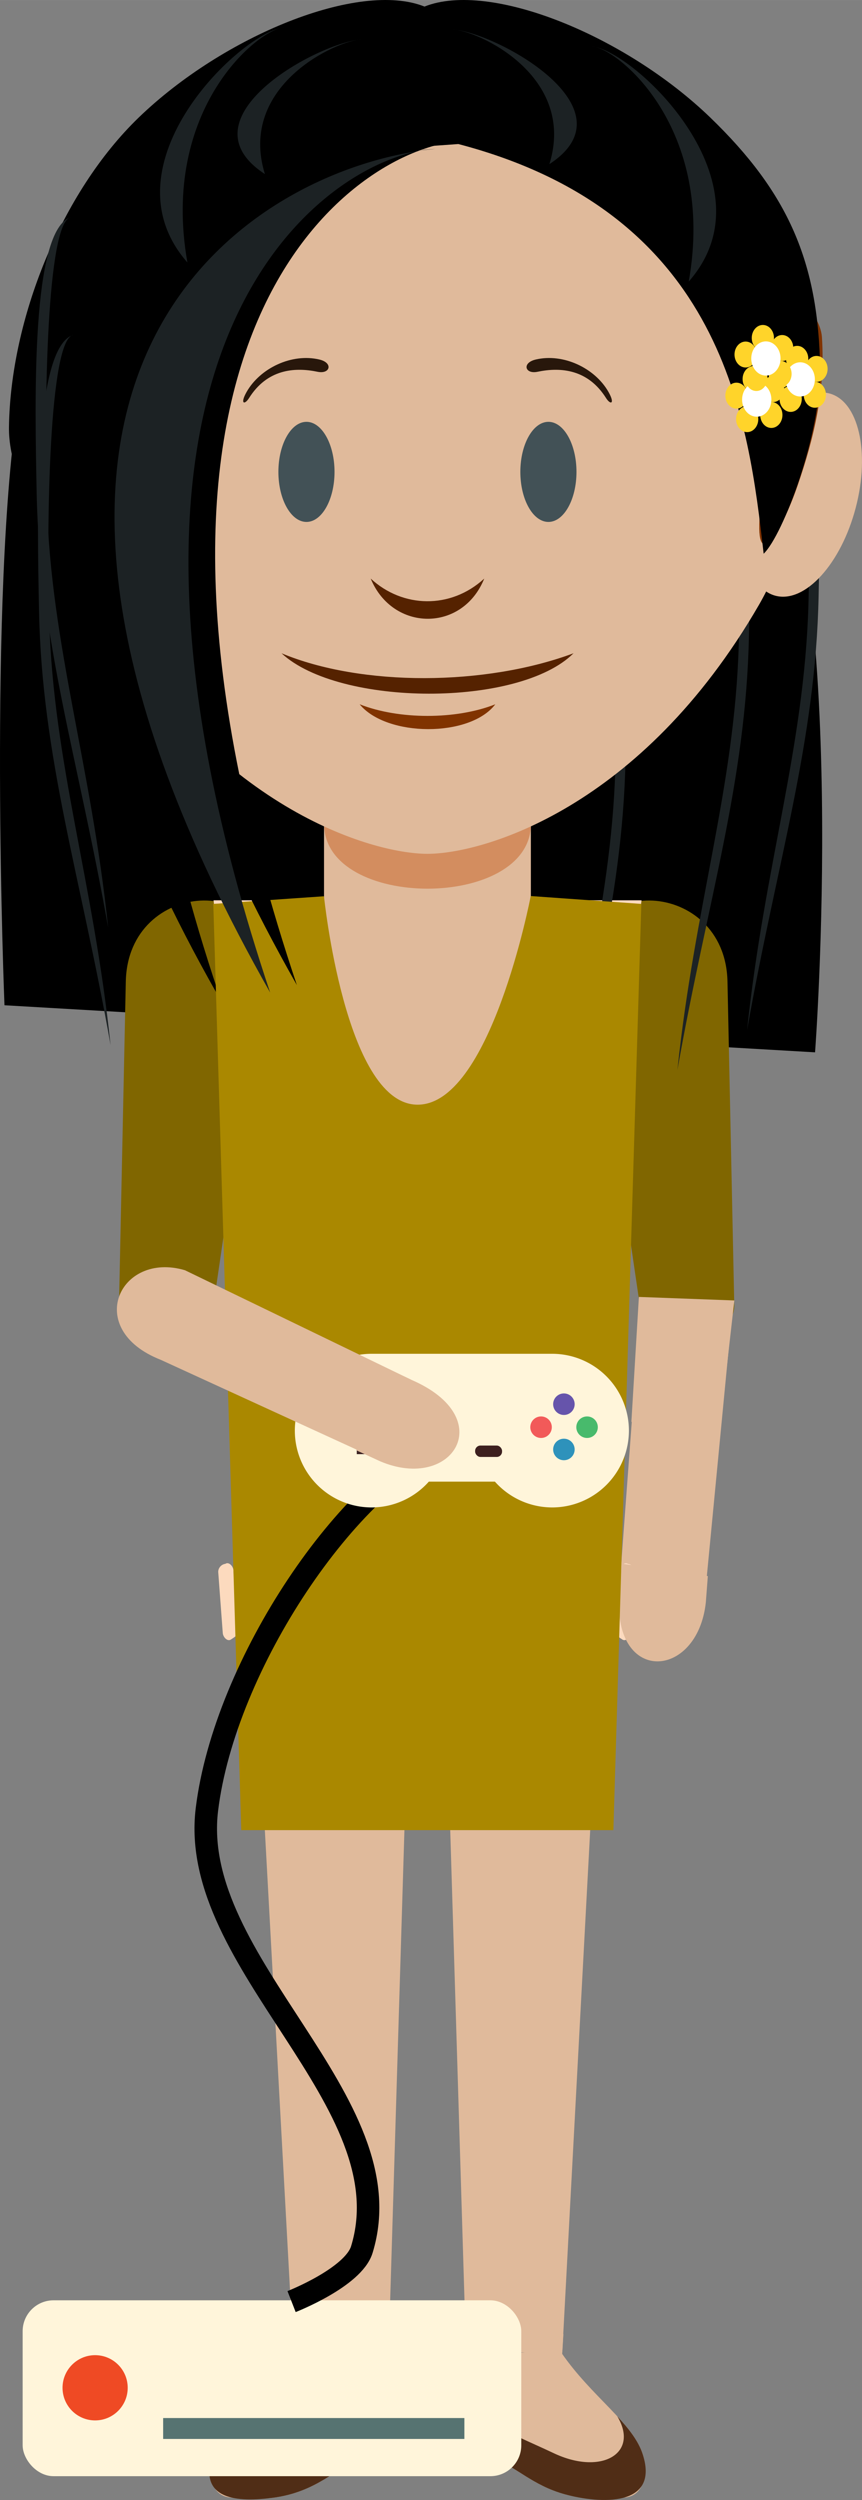 <?xml version="1.0" encoding="UTF-8" standalone="no"?>
<!-- Created with Inkscape (http://www.inkscape.org/) -->

<svg
   xmlns:dc="http://purl.org/dc/elements/1.1/"
   xmlns:cc="http://creativecommons.org/ns#"
   xmlns:rdf="http://www.w3.org/1999/02/22-rdf-syntax-ns#"
   xmlns:svg="http://www.w3.org/2000/svg"
   xmlns="http://www.w3.org/2000/svg"
   xmlns:sodipodi="http://sodipodi.sourceforge.net/DTD/sodipodi-0.dtd"
   xmlns:inkscape="http://www.inkscape.org/namespaces/inkscape"
   width="22.648mm"
   height="65.617mm"
   viewBox="0 0 80.25 232.5"
   id="svg12295"
   version="1.1"
   inkscape:version="0.92.1 r"
   sodipodi:docname="paula.svg"
   inkscape:export-filename="/home/fundacion/Documentos/Megamente/img/quien-soy/ejercicio33/paula.png"
   inkscape:export-xdpi="95.999992"
   inkscape:export-ydpi="95.999992">
  <rect x="0" y="0" width="80.25" height="232.5" fill="#808080" stroke="none"/>
  <defs
     id="defs12297" />
  <sodipodi:namedview
     id="base"
     pagecolor="#ffffff"
     bordercolor="#666666"
     borderopacity="1.0"
     inkscape:pageopacity="0.0"
     inkscape:pageshadow="2"
     inkscape:zoom="1.979899"
     inkscape:cx="-228.01957"
     inkscape:cy="133.66519"
     inkscape:document-units="px"
     inkscape:current-layer="layer1"
     showgrid="false"
     fit-margin-top="0"
     fit-margin-left="0"
     fit-margin-right="0"
     fit-margin-bottom="0"
     inkscape:window-width="1366"
     inkscape:window-height="699"
     inkscape:window-x="0"
     inkscape:window-y="32"
     inkscape:window-maximized="1" />
  <g
     inkscape:label="Capa 1"
     inkscape:groupmode="layer"
     id="layer1"
     transform="translate(-345.763,-301.463)">
    <g
       id="g240"
       transform="matrix(1.25,0,0,-1.25,376.372,394.785)"
       style="fill:#e3687f;fill-opacity:1" />
    <g
       id="g1112"
       transform="matrix(1.6,0,0,1.6,-207.458,-320.378)"
       style="stroke-width:0.625">
      <path
         sodipodi:nodetypes="zsccaz"
         inkscape:connector-curvature="0"
         id="path6422"
         d="m 368.941,395.088 c -10.263,1.298 -20.479,6.81 -22.08,16.743 -1.809,11.223 -0.837,35.249 -0.837,35.249 l 47.164,2.736 c 0,0 2.055,-27.219 -2.989,-37.854 -4.467,-9.417 -10.994,-18.173 -21.257,-16.875 z"
         style="fill:#000000;fill-opacity:1;fill-rule:evenodd;stroke:none;stroke-width:0.625px;stroke-linecap:butt;stroke-linejoin:miter;stroke-opacity:1" />
      <g
         style="fill:#e0ba9b;fill-opacity:1;stroke-width:1.363"
         transform="matrix(0.573,0,0,-0.573,381.878,479.985)"
         id="g180">
        <path
           inkscape:connector-curvature="0"
           id="path182"
           style="fill:#e0ba9b;fill-opacity:1;fill-rule:evenodd;stroke:none;stroke-width:1.363"
           d="m 0,0 1.891,25.454 c 1.636,6.744 10.463,6.593 9.185,-1.768 L 8.677,-1.223 Z" />
      </g>
      <g
         style="fill:#806600;fill-opacity:1;stroke-width:1.363"
         transform="matrix(0.573,0,0,-0.573,361.039,445.084)"
         id="g188">
        <path
           inkscape:connector-curvature="0"
           id="path190"
           style="fill:#806600;fill-opacity:1;fill-rule:evenodd;stroke:none;stroke-width:1.363"
           d="m 0,0 -5.284,-35.936 c -0.644,-4.383 -9.376,-1.982 -9.292,2.069 l 0.691,32.788 C -13.664,9.472 1.457,9.906 0,0" />
      </g>
      <g
         style="fill:#806600;fill-opacity:1;stroke-width:1.363"
         transform="matrix(0.573,0,0,-0.573,380.135,445.084)"
         id="g192">
        <path
           inkscape:connector-curvature="0"
           id="path194"
           style="fill:#806600;fill-opacity:1;fill-rule:evenodd;stroke:none;stroke-width:1.363"
           d="m 0,0 5.284,-35.936 c 0.644,-4.383 9.376,-1.982 9.292,2.07 L 13.887,-1.079 C 13.665,9.471 -1.457,9.906 0,0" />
      </g>
      <g
         transform="matrix(0.573,0,0,-0.573,383.094,440.979)"
         id="g196"
         style="stroke-width:1.363">
        <path
           inkscape:connector-curvature="0"
           id="path198"
           style="fill:#fcdabe;fill-opacity:1;fill-rule:evenodd;stroke:none;stroke-width:1.363"
           d="m 0,0 -8.326,-62.257 h -13.705 -14.2 L -43.465,0 Z" />
      </g>
      <g
         style="fill:#e0ba9b;fill-opacity:1;stroke-width:1.363"
         transform="matrix(0.573,0,0,-0.573,362.839,525.423)"
         id="g200">
        <path
           inkscape:connector-curvature="0"
           id="path202"
           style="fill:#e0ba9b;fill-opacity:1;fill-rule:evenodd;stroke:none;stroke-width:1.363"
           d="m 0,0 c -3.09,-4.474 -7.206,-7.048 -8.235,-10.275 -0.581,-1.826 -0.148,-4.133 1.706,-4.363 7.978,-0.987 10.297,2.933 13.139,3.729 C 11.522,-9.531 11.647,-6.706 9.661,0 7.673,6.706 2.487,4.185 0,0" />
      </g>
      <g
         style="fill:#e0ba9b;fill-opacity:1;stroke-width:1.363"
         transform="matrix(0.573,0,0,-0.573,360.168,476.674)"
         id="g204">
        <path
           sodipodi:nodetypes="ccccccccc"
           inkscape:connector-curvature="0"
           id="path206"
           style="fill:#e0ba9b;fill-opacity:1;fill-rule:evenodd;stroke:none;stroke-width:1.363"
           d="M 0,0 H 36.508 L 31.958,-84.992 22.19,-85.028 l -1.965,64.67 c -0.155,5.128 -3.786,5.158 -3.942,0 l -1.964,-64.67 H 4.658 Z" />
      </g>
      <g
         transform="matrix(0.573,0,0,-0.573,382.299,479.547)"
         id="g208"
         style="stroke-width:1.363">
        <path
           inkscape:connector-curvature="0"
           id="path210"
           style="fill:#fcdabe;fill-opacity:1;fill-rule:evenodd;stroke:none;stroke-width:1.363"
           d="m 0,0 v 0 c -0.352,0.237 -0.793,-0.239 -0.825,-0.656 l -0.46,-6.162 c -0.032,-0.417 0.369,-0.624 0.721,-0.861 V -7.68 c 0.353,-0.237 0.793,0.239 0.825,0.657 l 0.46,6.161 C 0.753,-0.445 0.424,-0.056 0,0" />
      </g>
      <g
         style="fill:#e0ba9b;fill-opacity:1;stroke-width:1.363"
         transform="matrix(0.573,0,0,-0.573,381.817,481.057)"
         id="g212">
        <path
           inkscape:connector-curvature="0"
           id="path214"
           style="fill:#e0ba9b;fill-opacity:1;fill-rule:evenodd;stroke:none;stroke-width:1.363"
           d="M 0,0 0.202,2.65 8.956,1.39 8.755,-1.26 C 7.907,-9.239 -0.993,-9.688 0,0" />
      </g>
      <g
         style="fill:#e0ba9b;fill-opacity:1;stroke-width:1.363"
         transform="matrix(0.573,0,0,-0.573,370.634,421.635)"
         id="g216">
        <path
           sodipodi:nodetypes="ccsssssc"
           inkscape:connector-curvature="0"
           id="path218"
           style="fill:#e0ba9b;fill-opacity:1;fill-rule:evenodd;stroke:none;stroke-width:1.363"
           d="m 0,0 v 0 c 5.778,0 10.504,-4.726 10.504,-10.503 v -22.805 c 0,-5.777 -4.44,-20.503 -13.647,-18.217 C -8.749,-50.134 -10.502,-39.085 -10.502,-33.308 v 22.805 C -10.502,-4.726 -5.776,0 0,0" />
      </g>
      <g
         style="fill:#d38d5f;stroke-width:1.363"
         transform="matrix(0.573,0,0,-0.573,376.656,436.535)"
         id="g220">
        <path
           inkscape:connector-curvature="0"
           id="path222"
           style="fill:#d38d5f;fill-opacity:1;fill-rule:evenodd;stroke:none;stroke-width:1.363"
           d="M 0,0 V 0 C 0,-8.77 -21.005,-8.77 -21.005,0 -21.005,8.769 0,8.769 0,0" />
      </g>
      <path
         sodipodi:nodetypes="cacac"
         inkscape:connector-curvature="0"
         id="path322-5-3-5"
         style="fill:#1c2224;fill-opacity:1;fill-rule:evenodd;stroke:none;stroke-width:0.625"
         d="m 387.336,409.522 c 2.344,0.721 2.111,10.671 2.005,16.067 -0.167,8.527 -2.423,15.436 -4.161,25.247 1,-9.541 3.323,-16.374 3.567,-24.684 0.164,-5.561 0.025,-16.404 -1.412,-16.629 z" />
      <path
         sodipodi:nodetypes="cacac"
         inkscape:connector-curvature="0"
         id="path322-5-3-6"
         style="fill:#1c2224;fill-opacity:1;fill-rule:evenodd;stroke:none;stroke-width:0.625"
         d="m 380.155,416.703 c 2.344,0.721 2.111,10.671 2.005,16.067 -0.167,8.527 -2.423,15.436 -4.161,25.247 1,-9.541 3.323,-16.374 3.567,-24.684 0.164,-5.561 0.025,-16.404 -1.412,-16.629 z" />
      <g
         style="fill:#e0ba9b;fill-opacity:1;stroke-width:1.363"
         transform="matrix(0.573,0,0,-0.573,370.634,390.433)"
         id="g224">
        <path
           inkscape:connector-curvature="0"
           id="path226"
           style="fill:#e0ba9b;fill-opacity:1;fill-rule:evenodd;stroke:none;stroke-width:1.363"
           d="M 0,0 C -45.955,0 -42.435,-43.08 -33.667,-58.237 -21.701,-78.922 -5.608,-83.499 0,-83.499 c 5.61,0 21.703,4.577 33.669,25.262 C 42.437,-43.08 45.956,0 0,0" />
      </g>
      <g
         transform="matrix(0.573,0,0,-0.573,358.875,479.547)"
         id="g228"
         style="stroke-width:1.363">
        <path
           inkscape:connector-curvature="0"
           id="path230"
           style="fill:#fcdabe;fill-opacity:1;fill-rule:evenodd;stroke:none;stroke-width:1.363"
           d="m 0,0 0.002,0.001 c 0.351,0.238 0.791,-0.239 0.823,-0.656 l 0.46,-6.162 C 1.317,-7.234 0.916,-7.441 0.564,-7.678 v -0.001 c -0.353,-0.237 -0.793,0.239 -0.825,0.657 l -0.46,6.161 C -0.752,-0.444 -0.424,-0.056 0,0" />
      </g>
      <g
         style="fill:#e0ba9b;fill-opacity:1;stroke-width:1.363"
         transform="matrix(0.573,0,0,-0.573,388.027,444.909)"
         id="g236">
        <path
           sodipodi:nodetypes="ccccccccc"
           inkscape:connector-curvature="0"
           id="path238"
           style="fill:#e0ba9b;fill-opacity:1;fill-rule:evenodd;stroke:none;stroke-width:1.363"
           d="M -11.112,-5.051 -15.704,-15.296 -16.077,-12.022 -12.082,-55.404 H -48.59 l 0.396,41.111 0.022,3.607 -0.34,12.285 c 17.853,-5.433 15.206,-7.278 39.482,3.726" />
      </g>
      <g
         style="fill:#e0ba9b;fill-opacity:1;stroke-width:1.363"
         transform="matrix(0.573,0,0,-0.573,378.441,525.423)"
         id="g244">
        <path
           sodipodi:nodetypes="cccccc"
           inkscape:connector-curvature="0"
           id="path246"
           style="fill:#e0ba9b;fill-opacity:1;fill-rule:evenodd;stroke:none;stroke-width:1.363"
           d="m 0,0 c 3.092,-4.474 7.208,-7.048 8.237,-10.275 0.581,-1.826 0.148,-4.133 -1.706,-4.363 -7.979,-0.987 -10.298,2.933 -13.139,3.729 -4.912,1.378 -4.894,4.882 -2.908,11.588 C -2.278,-0.83 -3.664,-0.458 0,0" />
      </g>
      <path
         sodipodi:nodetypes="cacac"
         inkscape:connector-curvature="0"
         id="path322-5-3"
         style="fill:#1c2224;fill-opacity:1;fill-rule:evenodd;stroke:none;stroke-width:0.625"
         d="m 391.39,407.205 c 2.344,0.721 2.111,10.671 2.005,16.067 -0.167,8.527 -2.423,15.436 -4.161,25.247 1,-9.541 3.323,-16.374 3.567,-24.684 0.164,-5.561 0.025,-16.404 -1.412,-16.629 z" />
      <g
         style="fill:#e0ba9b;fill-opacity:1;stroke-width:1.363"
         transform="matrix(0.573,0,0,-0.573,393.998,411.512)"
         id="g252">
        <path
           inkscape:connector-curvature="0"
           id="path254"
           style="fill:#e0ba9b;fill-opacity:1;fill-rule:evenodd;stroke:none;stroke-width:1.363"
           d="M 0,0 C -2.988,0.742 -6.619,-3.255 -8.109,-8.928 -9.6,-14.6 -8.385,-19.8 -5.395,-20.542 c 2.988,-0.743 6.619,3.255 8.109,8.928 C 4.205,-5.942 2.99,-0.742 0,0" />
      </g>
      <g
         transform="matrix(0.573,0,0,-0.573,377.673,418.987)"
         id="g256"
         style="stroke-width:1.363">
        <path
           inkscape:connector-curvature="0"
           id="path258"
           style="fill:#425156;fill-opacity:1;fill-rule:evenodd;stroke:none;stroke-width:1.363"
           d="m 0,0 c 1.569,0 2.85,2.28 2.85,5.077 0,2.797 -1.281,5.078 -2.85,5.078 -1.569,0 -2.85,-2.281 -2.85,-5.078 C -2.85,2.28 -1.569,0 0,0" />
      </g>
      <g
         transform="matrix(0.573,0,0,-0.573,363.595,418.987)"
         id="g260"
         style="stroke-width:1.363">
        <path
           inkscape:connector-curvature="0"
           id="path262"
           style="fill:#425156;fill-opacity:1;fill-rule:evenodd;stroke:none;stroke-width:1.363"
           d="m 0,0 c 1.569,0 2.85,2.28 2.85,5.077 0,2.797 -1.281,5.078 -2.85,5.078 -1.569,0 -2.851,-2.281 -2.851,-5.078 C -2.851,2.28 -1.569,0 0,0" />
      </g>
      <g
         style="fill:#552200;stroke-width:1.363"
         transform="matrix(0.573,0,0,-0.573,379.135,426.62)"
         id="g264">
        <path
           inkscape:connector-curvature="0"
           id="path266"
           style="fill:#552200;fill-opacity:1;fill-rule:evenodd;stroke:none;stroke-width:1.363"
           d="M 0,0 C -5.526,-5.502 -23.795,-5.431 -29.655,0 -21.523,-3.389 -8.977,-3.339 0,0" />
      </g>
      <g
         style="fill:#552200;stroke-width:1.363"
         transform="matrix(0.573,0,0,-0.573,373.939,422.279)"
         id="g268">
        <path
           inkscape:connector-curvature="0"
           id="path270"
           style="fill:#552200;fill-opacity:1;fill-rule:evenodd;stroke:none;stroke-width:1.363"
           d="M 0,0 C -2.212,-5.484 -9.317,-5.388 -11.529,0 -8.29,-2.995 -3.414,-3.135 0,0" />
      </g>
      <g
         style="fill:#803300;fill-opacity:1;stroke-width:1.363"
         transform="matrix(0.573,0,0,-0.573,354.788,406.514)"
         id="g272">
        <path
           inkscape:connector-curvature="0"
           id="path274"
           style="fill:#803300;fill-opacity:1;fill-rule:evenodd;stroke:none;stroke-width:1.363"
           d="m 0,0 c -6.959,-6.098 -6.52,-14.909 -6.048,-21.018 0.474,-6.109 -2.215,-1.798 -3.861,2.992 -1.645,4.79 -2.819,9.617 -2.448,15.023 C -11.989,2.403 3.319,11.057 0,0" />
      </g>
      <g
         style="fill:#803300;fill-opacity:1;stroke-width:1.363"
         transform="matrix(0.573,0,0,-0.573,386.505,406.514)"
         id="g276">
        <path
           inkscape:connector-curvature="0"
           id="path278"
           style="fill:#803300;fill-opacity:1;fill-rule:evenodd;stroke:none;stroke-width:1.363"
           d="m 0,0 c 6.959,-6.098 6.522,-14.909 6.048,-21.018 -0.472,-6.109 2.217,-1.798 3.861,2.992 1.647,4.79 2.819,9.617 2.45,15.023 C 11.991,2.403 -3.318,11.057 0,0" />
      </g>
      <g
         style="fill:#502d16;stroke-width:1.363"
         transform="matrix(0.573,0,0,-0.573,359.603,529.095)"
         id="g280">
        <path
           inkscape:connector-curvature="0"
           id="path282"
           style="fill:#502d16;fill-opacity:1;fill-rule:evenodd;stroke:none;stroke-width:1.363"
           d="m 0,0 c -1.201,-1.3 -2.163,-2.529 -2.591,-3.872 -1.503,-4.717 2.698,-4.841 6.13,-4.398 4.576,0.59 6.485,3.14 8.715,3.764 4.412,1.239 4.962,3.644 3.587,8.982 C 15.652,-0.181 11.296,-1.447 6.46,-3.741 1.623,-6.036 -2.276,-3.764 0,0" />
      </g>
      <g
         style="fill:#502d16;stroke-width:1.363"
         transform="matrix(0.573,0,0,-0.573,381.679,529.095)"
         id="g284">
        <path
           inkscape:connector-curvature="0"
           id="path286"
           style="fill:#502d16;fill-opacity:1;fill-rule:evenodd;stroke:none;stroke-width:1.363"
           d="m 0,0 c 1.201,-1.3 2.163,-2.529 2.591,-3.872 1.72,-5.4 -4.411,-4.992 -7.877,-4.053 -3.36,0.911 -5.044,2.881 -6.966,3.419 -4.412,1.239 -4.964,3.644 -3.589,8.982 0.189,-4.657 4.545,-5.923 9.381,-8.217 C -1.623,-6.036 2.276,-3.764 0,0" />
      </g>
      <g
         style="fill:#803300;stroke-width:1.363"
         transform="matrix(0.573,0,0,-0.573,374.583,429.585)"
         id="g288">
        <path
           inkscape:connector-curvature="0"
           id="path290"
           style="fill:#803300;fill-opacity:1;fill-rule:evenodd;stroke:none;stroke-width:1.363"
           d="M 0,0 C -2.566,-3.388 -11.055,-3.335 -13.776,0 -9.806,-1.571 -3.969,-1.577 0,0" />
      </g>
      <g
         style="fill:#28170b;fill-opacity:1;stroke-width:1.363"
         transform="matrix(0.573,0,0,-0.573,376.937,409.546)"
         id="g292">
        <path
           inkscape:connector-curvature="0"
           id="path294"
           style="fill:#28170b;fill-opacity:1;fill-rule:evenodd;stroke:none;stroke-width:1.363"
           d="m 0,0 c 2.795,0.658 6.007,-0.865 7.383,-3.288 0.691,-1.214 0.22,-1.36 -0.249,-0.617 -1.82,2.886 -4.548,3.162 -6.959,2.66 C -1.1,-1.51 -1.43,-0.336 0,0" />
      </g>
      <g
         style="fill:#28170b;fill-opacity:1;stroke-width:1.363"
         transform="matrix(0.573,0,0,-0.573,364.344,409.546)"
         id="g296">
        <path
           inkscape:connector-curvature="0"
           id="path298"
           style="fill:#28170b;fill-opacity:1;fill-rule:evenodd;stroke:none;stroke-width:1.363"
           d="m 0,0 c -2.795,0.658 -6.007,-0.865 -7.385,-3.288 -0.689,-1.214 -0.218,-1.36 0.251,-0.617 1.82,2.886 4.548,3.162 6.957,2.66 C 1.1,-1.51 1.43,-0.336 0,0" />
      </g>
      <g
         style="fill:#e0ba9b;fill-opacity:1;stroke-width:1.363"
         transform="matrix(0.573,0,0,-0.573,382.501,471.292)"
         id="g304">
        <path
           sodipodi:nodetypes="ccccc"
           inkscape:connector-curvature="0"
           id="path306"
           style="fill:#e0ba9b;fill-opacity:1;fill-rule:evenodd;stroke:none;stroke-width:1.363"
           d="M 0,0 0.762,12.668 10.455,12.31 8.976,-0.699 Z" />
      </g>
      <g
         style="fill:#000000;fill-opacity:1;stroke-width:1.363"
         transform="matrix(0.61,0,0,-0.699,370.463,398.643)"
         id="g312">
        <path
           sodipodi:nodetypes="ccccccccc"
           inkscape:connector-curvature="0"
           id="path314"
           style="fill:#000000;fill-opacity:1;fill-rule:evenodd;stroke:none;stroke-width:1.363"
           d="m 3.229,2.32 c 25.475,-5.826 27.669,-23.098 29.122,-34.068 1.879,1.579 5.474,10.002 5.386,15.346 C 37.591,-7.499 34.689,-1.73 27.259,4.524 19.164,11.34 6.252,15.928 0,13.751 -6.252,15.928 -19.164,11.34 -27.259,4.524 c -7.43,-6.254 -12.231,-16.829 -12.377,-25.732 -0.088,-5.344 5.596,-11.447 7.475,-13.026 1.453,10.97 7.258,30.562 32.731,36.388" />
      </g>
      <g
         style="fill:#000000;fill-opacity:1;stroke-width:1.363"
         transform="matrix(0.573,0,0,-0.573,358.454,446.302)"
         id="g316">
        <path
           sodipodi:nodetypes="ccc"
           inkscape:connector-curvature="0"
           id="path318"
           style="fill:#000000;fill-opacity:1;fill-rule:evenodd;stroke:none;stroke-width:1.363"
           d="m 0,0 c -22.253,66.233 10.575,84.984 21.308,85.508 -17.892,-1.717 -57.722,-21.754 -21.451,-85.651" />
      </g>
      <path
         sodipodi:nodetypes="caccacc"
         inkscape:connector-curvature="0"
         id="path13145"
         d="m 368.627,526.515 c 0,0 -2.775,0.783 -4.095,0.41 -0.694,-0.196 -1.72,-1.31 -1.72,-1.31 l -0.082,-1.31 c 0,0 1.404,0.93 2.211,1.065 1.139,0.19 3.44,-0.41 3.44,-0.41 z"
         style="fill:#e0ba9b;fill-opacity:1;fill-rule:evenodd;stroke:none;stroke-width:0.625px;stroke-linecap:butt;stroke-linejoin:miter;stroke-opacity:1" />
      <path
         sodipodi:nodetypes="caccacc"
         inkscape:connector-curvature="0"
         id="path13145-3"
         d="m 372.649,526.515 c 0,0 2.775,0.783 4.095,0.41 0.694,-0.196 1.72,-1.31 1.72,-1.31 l 0.082,-1.31 c 0,0 -1.404,0.93 -2.211,1.065 -1.139,0.19 -3.44,-0.41 -3.44,-0.41 z"
         style="fill:#e0ba9b;fill-opacity:1;fill-rule:evenodd;stroke:none;stroke-width:0.625px;stroke-linecap:butt;stroke-linejoin:miter;stroke-opacity:1" />
      <g
         style="fill:#1c2224;fill-opacity:1;stroke-width:1.363"
         transform="matrix(-0.302,0,0,-0.573,350.609,447.064)"
         id="g320-7">
        <path
           sodipodi:nodetypes="cacac"
           inkscape:connector-curvature="0"
           id="path322-5"
           style="fill:#1c2224;fill-opacity:1;fill-rule:evenodd;stroke:none;stroke-width:1.363"
           d="M 1.883,67.986 C 9.651,66.729 8.876,49.375 8.526,39.963 7.972,25.09 0.496,13.04 -5.26,-4.071 -1.948,12.57 5.75,24.488 6.56,38.982 c 0.542,9.699 0.085,28.612 -4.677,29.004 z" />
      </g>
      <g
         style="fill:#aa8800;fill-opacity:1;stroke-width:1.363"
         transform="matrix(0.573,0,0,-1.059,358.174,441.189)"
         id="g308">
        <path
           sodipodi:nodetypes="cccccccacc"
           inkscape:connector-curvature="0"
           id="path310"
           style="fill:#aa8800;fill-opacity:1;fill-rule:evenodd;stroke:none;stroke-width:1.363"
           d="M 0,0 1.666,-29.819 2.84,-50.838 H 40.626 L 41.753,-30.629 43.465,0 32.235,0.432 c 0,0 -4.117,-11.658 -11.683,-11.449 C 13.366,-10.819 11.239,0.42 11.239,0.42 Z" />
      </g>
      <path
         sodipodi:nodetypes="ccc"
         inkscape:connector-curvature="0"
         id="path322-6"
         style="fill:#000000;fill-opacity:1;fill-rule:evenodd;stroke:none;stroke-width:0.625"
         d="m 372.653,396.842 c -10.258,0.984 -30.433,12.39 -9.616,49.066 -12.738,-37.933 3.462,-48.765 9.616,-49.066 z" />
      <g
         style="fill:#1c2224;fill-opacity:1;stroke-width:1.363"
         transform="matrix(-0.573,0,0,-0.573,361.462,446.302)"
         id="g320">
        <path
           sodipodi:nodetypes="ccc"
           inkscape:connector-curvature="0"
           id="path322"
           style="fill:#1c2224;fill-opacity:1;fill-rule:evenodd;stroke:none;stroke-width:1.363"
           d="M -16.808,85.508 C 1.084,83.791 36.272,63.897 -0.036,-0.071 22.182,66.09 -6.074,84.984 -16.808,85.508 Z" />
      </g>
      <g
         style="fill:#1c2224;stroke-width:1.363"
         transform="matrix(-0.138,0,0,-0.138,356.875,405.813)"
         id="g320-9-88">
        <path
           sodipodi:nodetypes="ccc"
           inkscape:connector-curvature="0"
           id="path322-4-5"
           style="fill:#1c2224;fill-opacity:1;fill-rule:evenodd;stroke:none;stroke-width:1.363"
           d="M -39.442,112.907 C -21.55,111.19 37.812,55.149 1.504,13.815 13,78.785 -28.708,112.383 -39.442,112.907 Z" />
      </g>
      <g
         style="fill:#1c2224;stroke-width:1.363"
         transform="matrix(0.138,0,0,-0.138,385.631,406.922)"
         id="g320-9-88-0">
        <path
           sodipodi:nodetypes="ccc"
           inkscape:connector-curvature="0"
           id="path322-4-5-9"
           style="fill:#1c2224;fill-opacity:1;fill-rule:evenodd;stroke:none;stroke-width:1.363"
           d="M -39.442,112.907 C -21.55,111.19 37.812,55.149 1.504,13.815 13,78.785 -28.708,112.383 -39.442,112.907 Z" />
      </g>
      <g
         style="fill:#1c2224;stroke-width:1.363"
         transform="matrix(-0.138,0,0,-0.079,361.384,399.859)"
         id="g320-9-88-6">
        <path
           sodipodi:nodetypes="ccc"
           inkscape:connector-curvature="0"
           id="path322-4-5-3"
           style="fill:#1c2224;fill-opacity:1;fill-rule:evenodd;stroke:none;stroke-width:1.363"
           d="M -39.442,112.907 C -21.55,111.19 37.812,55.149 1.504,13.815 13,78.785 -28.708,112.383 -39.442,112.907 Z" />
      </g>
      <g
         style="fill:#1c2224;stroke-width:1.363"
         transform="matrix(0.138,0,0,-0.079,377.523,399.28)"
         id="g320-9-88-6-8">
        <path
           sodipodi:nodetypes="ccc"
           inkscape:connector-curvature="0"
           id="path322-4-5-3-5"
           style="fill:#1c2224;fill-opacity:1;fill-rule:evenodd;stroke:none;stroke-width:1.363"
           d="M -39.442,112.907 C -21.55,111.19 37.812,55.149 1.504,13.815 13,78.785 -28.708,112.383 -39.442,112.907 Z" />
      </g>
      <g
         transform="matrix(0.192,0,0,0.192,310.268,331.244)"
         id="g5766-2-1-2"
         style="stroke-width:1.363">
        <ellipse
           style="color:#000000;clip-rule:nonzero;display:inline;overflow:visible;visibility:visible;opacity:1;isolation:auto;mix-blend-mode:normal;color-interpolation:sRGB;color-interpolation-filters:linearRGB;solid-color:#000000;solid-opacity:1;fill:#ffd42a;fill-opacity:1;fill-rule:nonzero;stroke:none;stroke-width:0.613;stroke-linecap:round;stroke-linejoin:round;stroke-miterlimit:4;stroke-dasharray:none;stroke-dashoffset:0;stroke-opacity:1;color-rendering:auto;image-rendering:auto;shape-rendering:auto;text-rendering:auto;enable-background:accumulate"
           id="path4225-3-7-0-9-17"
           cx="413.281"
           cy="413.737"
           rx="3.367"
           ry="3.929" />
        <ellipse
           style="color:#000000;clip-rule:nonzero;display:inline;overflow:visible;visibility:visible;opacity:1;isolation:auto;mix-blend-mode:normal;color-interpolation:sRGB;color-interpolation-filters:linearRGB;solid-color:#000000;solid-opacity:1;fill:#ffd42a;fill-opacity:1;fill-rule:nonzero;stroke:none;stroke-width:0.613;stroke-linecap:round;stroke-linejoin:round;stroke-miterlimit:4;stroke-dasharray:none;stroke-dashoffset:0;stroke-opacity:1;color-rendering:auto;image-rendering:auto;shape-rendering:auto;text-rendering:auto;enable-background:accumulate"
           id="path4225-3-7-5-2-4-8"
           cx="408.056"
           cy="418.761"
           rx="3.367"
           ry="3.929" />
        <ellipse
           style="color:#000000;clip-rule:nonzero;display:inline;overflow:visible;visibility:visible;opacity:1;isolation:auto;mix-blend-mode:normal;color-interpolation:sRGB;color-interpolation-filters:linearRGB;solid-color:#000000;solid-opacity:1;fill:#ffd42a;fill-opacity:1;fill-rule:nonzero;stroke:none;stroke-width:0.613;stroke-linecap:round;stroke-linejoin:round;stroke-miterlimit:4;stroke-dasharray:none;stroke-dashoffset:0;stroke-opacity:1;color-rendering:auto;image-rendering:auto;shape-rendering:auto;text-rendering:auto;enable-background:accumulate"
           id="path4225-3-7-5-8-3-7-57"
           cx="411.303"
           cy="425.877"
           rx="3.367"
           ry="3.929" />
        <ellipse
           style="color:#000000;clip-rule:nonzero;display:inline;overflow:visible;visibility:visible;opacity:1;isolation:auto;mix-blend-mode:normal;color-interpolation:sRGB;color-interpolation-filters:linearRGB;solid-color:#000000;solid-opacity:1;fill:#ffd42a;fill-opacity:1;fill-rule:nonzero;stroke:none;stroke-width:0.613;stroke-linecap:round;stroke-linejoin:round;stroke-miterlimit:4;stroke-dasharray:none;stroke-dashoffset:0;stroke-opacity:1;color-rendering:auto;image-rendering:auto;shape-rendering:auto;text-rendering:auto;enable-background:accumulate"
           id="path4225-3-7-5-7-7-8-41"
           cx="418.627"
           cy="424.614"
           rx="3.367"
           ry="3.929" />
        <ellipse
           style="color:#000000;clip-rule:nonzero;display:inline;overflow:visible;visibility:visible;opacity:1;isolation:auto;mix-blend-mode:normal;color-interpolation:sRGB;color-interpolation-filters:linearRGB;solid-color:#000000;solid-opacity:1;fill:#ffd42a;fill-opacity:1;fill-rule:nonzero;stroke:none;stroke-width:0.613;stroke-linecap:round;stroke-linejoin:round;stroke-miterlimit:4;stroke-dasharray:none;stroke-dashoffset:0;stroke-opacity:1;color-rendering:auto;image-rendering:auto;shape-rendering:auto;text-rendering:auto;enable-background:accumulate"
           id="path4225-3-7-5-9-5-4-85"
           cx="419.132"
           cy="416.785"
           rx="3.367"
           ry="3.929" />
        <ellipse
           style="color:#000000;clip-rule:nonzero;display:inline;overflow:visible;visibility:visible;opacity:1;isolation:auto;mix-blend-mode:normal;color-interpolation:sRGB;color-interpolation-filters:linearRGB;solid-color:#000000;solid-opacity:1;fill:#ffffff;fill-opacity:1;fill-rule:nonzero;stroke:none;stroke-width:0.613;stroke-linecap:round;stroke-linejoin:round;stroke-miterlimit:4;stroke-dasharray:none;stroke-dashoffset:0;stroke-opacity:1;color-rendering:auto;image-rendering:auto;shape-rendering:auto;text-rendering:auto;enable-background:accumulate"
           id="path4225-3-6-9-5-9"
           cx="414.204"
           cy="419.96"
           rx="4.439"
           ry="5.179" />
      </g>
      <g
         transform="matrix(0.192,0,0,0.192,312.798,330.069)"
         id="g5766-2-1-75"
         style="stroke-width:1.363">
        <ellipse
           style="color:#000000;clip-rule:nonzero;display:inline;overflow:visible;visibility:visible;opacity:1;isolation:auto;mix-blend-mode:normal;color-interpolation:sRGB;color-interpolation-filters:linearRGB;solid-color:#000000;solid-opacity:1;fill:#ffd42a;fill-opacity:1;fill-rule:nonzero;stroke:none;stroke-width:0.613;stroke-linecap:round;stroke-linejoin:round;stroke-miterlimit:4;stroke-dasharray:none;stroke-dashoffset:0;stroke-opacity:1;color-rendering:auto;image-rendering:auto;shape-rendering:auto;text-rendering:auto;enable-background:accumulate"
           id="path4225-3-7-0-9-3"
           cx="413.281"
           cy="413.737"
           rx="3.367"
           ry="3.929" />
        <ellipse
           style="color:#000000;clip-rule:nonzero;display:inline;overflow:visible;visibility:visible;opacity:1;isolation:auto;mix-blend-mode:normal;color-interpolation:sRGB;color-interpolation-filters:linearRGB;solid-color:#000000;solid-opacity:1;fill:#ffd42a;fill-opacity:1;fill-rule:nonzero;stroke:none;stroke-width:0.613;stroke-linecap:round;stroke-linejoin:round;stroke-miterlimit:4;stroke-dasharray:none;stroke-dashoffset:0;stroke-opacity:1;color-rendering:auto;image-rendering:auto;shape-rendering:auto;text-rendering:auto;enable-background:accumulate"
           id="path4225-3-7-5-2-4-88"
           cx="408.056"
           cy="418.761"
           rx="3.367"
           ry="3.929" />
        <ellipse
           style="color:#000000;clip-rule:nonzero;display:inline;overflow:visible;visibility:visible;opacity:1;isolation:auto;mix-blend-mode:normal;color-interpolation:sRGB;color-interpolation-filters:linearRGB;solid-color:#000000;solid-opacity:1;fill:#ffd42a;fill-opacity:1;fill-rule:nonzero;stroke:none;stroke-width:0.613;stroke-linecap:round;stroke-linejoin:round;stroke-miterlimit:4;stroke-dasharray:none;stroke-dashoffset:0;stroke-opacity:1;color-rendering:auto;image-rendering:auto;shape-rendering:auto;text-rendering:auto;enable-background:accumulate"
           id="path4225-3-7-5-8-3-7-3"
           cx="411.303"
           cy="425.877"
           rx="3.367"
           ry="3.929" />
        <ellipse
           style="color:#000000;clip-rule:nonzero;display:inline;overflow:visible;visibility:visible;opacity:1;isolation:auto;mix-blend-mode:normal;color-interpolation:sRGB;color-interpolation-filters:linearRGB;solid-color:#000000;solid-opacity:1;fill:#ffd42a;fill-opacity:1;fill-rule:nonzero;stroke:none;stroke-width:0.613;stroke-linecap:round;stroke-linejoin:round;stroke-miterlimit:4;stroke-dasharray:none;stroke-dashoffset:0;stroke-opacity:1;color-rendering:auto;image-rendering:auto;shape-rendering:auto;text-rendering:auto;enable-background:accumulate"
           id="path4225-3-7-5-7-7-8-1"
           cx="418.627"
           cy="424.614"
           rx="3.367"
           ry="3.929" />
        <ellipse
           style="color:#000000;clip-rule:nonzero;display:inline;overflow:visible;visibility:visible;opacity:1;isolation:auto;mix-blend-mode:normal;color-interpolation:sRGB;color-interpolation-filters:linearRGB;solid-color:#000000;solid-opacity:1;fill:#ffd42a;fill-opacity:1;fill-rule:nonzero;stroke:none;stroke-width:0.613;stroke-linecap:round;stroke-linejoin:round;stroke-miterlimit:4;stroke-dasharray:none;stroke-dashoffset:0;stroke-opacity:1;color-rendering:auto;image-rendering:auto;shape-rendering:auto;text-rendering:auto;enable-background:accumulate"
           id="path4225-3-7-5-9-5-4-89"
           cx="419.132"
           cy="416.785"
           rx="3.367"
           ry="3.929" />
        <ellipse
           style="color:#000000;clip-rule:nonzero;display:inline;overflow:visible;visibility:visible;opacity:1;isolation:auto;mix-blend-mode:normal;color-interpolation:sRGB;color-interpolation-filters:linearRGB;solid-color:#000000;solid-opacity:1;fill:#ffffff;fill-opacity:1;fill-rule:nonzero;stroke:none;stroke-width:0.613;stroke-linecap:round;stroke-linejoin:round;stroke-miterlimit:4;stroke-dasharray:none;stroke-dashoffset:0;stroke-opacity:1;color-rendering:auto;image-rendering:auto;shape-rendering:auto;text-rendering:auto;enable-background:accumulate"
           id="path4225-3-6-9-5-64"
           cx="414.204"
           cy="419.96"
           rx="4.439"
           ry="5.179" />
      </g>
      <g
         transform="matrix(0.192,0,0,0.192,310.801,328.854)"
         id="g5766-2-1-3"
         style="stroke-width:1.363">
        <ellipse
           style="color:#000000;clip-rule:nonzero;display:inline;overflow:visible;visibility:visible;opacity:1;isolation:auto;mix-blend-mode:normal;color-interpolation:sRGB;color-interpolation-filters:linearRGB;solid-color:#000000;solid-opacity:1;fill:#ffd42a;fill-opacity:1;fill-rule:nonzero;stroke:none;stroke-width:0.613;stroke-linecap:round;stroke-linejoin:round;stroke-miterlimit:4;stroke-dasharray:none;stroke-dashoffset:0;stroke-opacity:1;color-rendering:auto;image-rendering:auto;shape-rendering:auto;text-rendering:auto;enable-background:accumulate"
           id="path4225-3-7-0-9-33"
           cx="413.281"
           cy="413.737"
           rx="3.367"
           ry="3.929" />
        <ellipse
           style="color:#000000;clip-rule:nonzero;display:inline;overflow:visible;visibility:visible;opacity:1;isolation:auto;mix-blend-mode:normal;color-interpolation:sRGB;color-interpolation-filters:linearRGB;solid-color:#000000;solid-opacity:1;fill:#ffd42a;fill-opacity:1;fill-rule:nonzero;stroke:none;stroke-width:0.613;stroke-linecap:round;stroke-linejoin:round;stroke-miterlimit:4;stroke-dasharray:none;stroke-dashoffset:0;stroke-opacity:1;color-rendering:auto;image-rendering:auto;shape-rendering:auto;text-rendering:auto;enable-background:accumulate"
           id="path4225-3-7-5-2-4-86"
           cx="408.056"
           cy="418.761"
           rx="3.367"
           ry="3.929" />
        <ellipse
           style="color:#000000;clip-rule:nonzero;display:inline;overflow:visible;visibility:visible;opacity:1;isolation:auto;mix-blend-mode:normal;color-interpolation:sRGB;color-interpolation-filters:linearRGB;solid-color:#000000;solid-opacity:1;fill:#ffd42a;fill-opacity:1;fill-rule:nonzero;stroke:none;stroke-width:0.613;stroke-linecap:round;stroke-linejoin:round;stroke-miterlimit:4;stroke-dasharray:none;stroke-dashoffset:0;stroke-opacity:1;color-rendering:auto;image-rendering:auto;shape-rendering:auto;text-rendering:auto;enable-background:accumulate"
           id="path4225-3-7-5-8-3-7-04"
           cx="411.303"
           cy="425.877"
           rx="3.367"
           ry="3.929" />
        <ellipse
           style="color:#000000;clip-rule:nonzero;display:inline;overflow:visible;visibility:visible;opacity:1;isolation:auto;mix-blend-mode:normal;color-interpolation:sRGB;color-interpolation-filters:linearRGB;solid-color:#000000;solid-opacity:1;fill:#ffd42a;fill-opacity:1;fill-rule:nonzero;stroke:none;stroke-width:0.613;stroke-linecap:round;stroke-linejoin:round;stroke-miterlimit:4;stroke-dasharray:none;stroke-dashoffset:0;stroke-opacity:1;color-rendering:auto;image-rendering:auto;shape-rendering:auto;text-rendering:auto;enable-background:accumulate"
           id="path4225-3-7-5-7-7-8-8"
           cx="418.627"
           cy="424.614"
           rx="3.367"
           ry="3.929" />
        <ellipse
           style="color:#000000;clip-rule:nonzero;display:inline;overflow:visible;visibility:visible;opacity:1;isolation:auto;mix-blend-mode:normal;color-interpolation:sRGB;color-interpolation-filters:linearRGB;solid-color:#000000;solid-opacity:1;fill:#ffd42a;fill-opacity:1;fill-rule:nonzero;stroke:none;stroke-width:0.613;stroke-linecap:round;stroke-linejoin:round;stroke-miterlimit:4;stroke-dasharray:none;stroke-dashoffset:0;stroke-opacity:1;color-rendering:auto;image-rendering:auto;shape-rendering:auto;text-rendering:auto;enable-background:accumulate"
           id="path4225-3-7-5-9-5-4-88"
           cx="419.132"
           cy="416.785"
           rx="3.367"
           ry="3.929" />
        <ellipse
           style="color:#000000;clip-rule:nonzero;display:inline;overflow:visible;visibility:visible;opacity:1;isolation:auto;mix-blend-mode:normal;color-interpolation:sRGB;color-interpolation-filters:linearRGB;solid-color:#000000;solid-opacity:1;fill:#ffffff;fill-opacity:1;fill-rule:nonzero;stroke:none;stroke-width:0.613;stroke-linecap:round;stroke-linejoin:round;stroke-miterlimit:4;stroke-dasharray:none;stroke-dashoffset:0;stroke-opacity:1;color-rendering:auto;image-rendering:auto;shape-rendering:auto;text-rendering:auto;enable-background:accumulate"
           id="path4225-3-6-9-5-97"
           cx="414.204"
           cy="419.96"
           rx="4.439"
           ry="5.179" />
      </g>
      <path
         sodipodi:nodetypes="cacac"
         inkscape:connector-curvature="0"
         id="path322-5-3-5-4"
         style="fill:#1c2224;fill-opacity:1;fill-rule:evenodd;stroke:none;stroke-width:0.625"
         d="m 349.902,401.26 c -2.344,0.721 -2.111,10.671 -2.005,16.067 0.167,8.527 2.423,15.436 4.161,25.247 -1,-9.541 -3.323,-16.374 -3.567,-24.684 -0.164,-5.561 -0.025,-16.404 1.412,-16.629 z" />
      <g
         id="g990"
         style="stroke-width:0.625">
        <g
           id="g4393"
           style="stroke-width:2.368"
           transform="matrix(0.079,0,0,0.079,374.699,465.95)">
          <rect
             ry="22.752"
             y="713.985"
             x="-349.597"
             height="129.403"
             width="367.26"
             id="rect4147"
             style="opacity:1;fill:#fff5da;fill-opacity:1;stroke:none;stroke-width:7.033;stroke-linejoin:round;stroke-miterlimit:4;stroke-dasharray:none;stroke-dashoffset:0;stroke-opacity:1" />
          <circle
             r="24"
             cy="778.349"
             cx="-296.218"
             id="path4149"
             style="color:#000000;clip-rule:nonzero;display:inline;overflow:visible;visibility:visible;opacity:1;isolation:auto;mix-blend-mode:normal;color-interpolation:sRGB;color-interpolation-filters:linearRGB;solid-color:#000000;solid-opacity:1;fill:#ef4a24;fill-opacity:1;fill-rule:nonzero;stroke:none;stroke-width:1.066;stroke-linecap:round;stroke-linejoin:round;stroke-miterlimit:4;stroke-dasharray:none;stroke-dashoffset:0;stroke-opacity:1;color-rendering:auto;image-rendering:auto;shape-rendering:auto;text-rendering:auto;enable-background:accumulate" />
          <rect
             ry="0.049"
             y="800.6"
             x="-246.12"
             height="15.387"
             width="221.876"
             id="rect4151"
             style="opacity:1;fill:#567371;fill-opacity:1;stroke:none;stroke-width:7.105;stroke-linejoin:round;stroke-miterlimit:4;stroke-dasharray:none;stroke-dashoffset:0;stroke-opacity:1" />
        </g>
        <path
           style="fill:none;fill-rule:evenodd;stroke:#000000;stroke-width:1.31;stroke-linecap:butt;stroke-linejoin:miter;stroke-miterlimit:4;stroke-dasharray:none;stroke-opacity:1"
           d="m 371.876,472.447 c -5.778,2.254 -13.038,12.912 -14.074,21.381 -1.097,8.973 11.665,16.934 9.015,25.577 -0.497,1.62 -4.088,3.024 -4.088,3.024"
           id="path4408"
           inkscape:connector-curvature="0"
           sodipodi:nodetypes="caac" />
        <g
           id="g4398"
           transform="matrix(0.064,0,0,0.064,359.362,408.521)"
           style="stroke-width:2.935">
          <path
             id="path4153"
             d="m 125.303,919.021 c -10e-4,0 -8.9e-4,0.002 -0.002,0.002 a 69.771,69.771 0 0 0 -69.738,69.77 69.771,69.771 0 0 0 69.771,69.771 69.771,69.771 0 0 0 52.068,-23.432 h 60.061 a 69.771,69.771 0 0 0 52.047,23.432 69.771,69.771 0 0 0 69.771,-69.771 69.771,69.771 0 0 0 -69.771,-69.771 69.771,69.771 0 0 0 -0.141,0.006 c -0.003,-4.6e-4 -0.001,-0.006 -0.004,-0.006 h -164.031 -0.031 z"
             style="color:#000000;clip-rule:nonzero;display:inline;overflow:visible;visibility:visible;opacity:1;isolation:auto;mix-blend-mode:normal;color-interpolation:sRGB;color-interpolation-filters:linearRGB;solid-color:#000000;solid-opacity:1;fill:#fff5da;fill-opacity:1;fill-rule:nonzero;stroke:none;stroke-width:1.342;stroke-linecap:round;stroke-linejoin:round;stroke-miterlimit:4;stroke-dasharray:none;stroke-dashoffset:0;stroke-opacity:1;color-rendering:auto;image-rendering:auto;shape-rendering:auto;text-rendering:auto;enable-background:accumulate"
             inkscape:connector-curvature="0" />
          <ellipse
             ry="9.782"
             rx="9.782"
             cy="985.692"
             cx="321.249"
             id="path4318-3"
             style="color:#000000;clip-rule:nonzero;display:inline;overflow:visible;visibility:visible;opacity:1;isolation:auto;mix-blend-mode:normal;color-interpolation:sRGB;color-interpolation-filters:linearRGB;solid-color:#000000;solid-opacity:1;fill:#48ba6c;fill-opacity:1;fill-rule:nonzero;stroke:none;stroke-width:1.279;stroke-linecap:round;stroke-linejoin:round;stroke-miterlimit:4;stroke-dasharray:none;stroke-dashoffset:0;stroke-opacity:1;color-rendering:auto;image-rendering:auto;shape-rendering:auto;text-rendering:auto;enable-background:accumulate" />
          <rect
             ry="4.842"
             y="1002.36"
             x="170.968"
             height="10.354"
             width="25.254"
             id="rect4347"
             style="opacity:1;fill:#3d201f;fill-opacity:1;stroke:none;stroke-width:8.806;stroke-linejoin:round;stroke-miterlimit:4;stroke-dasharray:none;stroke-dashoffset:0;stroke-opacity:1" />
          <rect
             ry="4.842"
             y="1002.36"
             x="219.476"
             height="10.354"
             width="24.496"
             id="rect4347-5"
             style="opacity:1;fill:#3d201f;fill-opacity:1;stroke:none;stroke-width:8.806;stroke-linejoin:round;stroke-miterlimit:4;stroke-dasharray:none;stroke-dashoffset:0;stroke-opacity:1" />
          <path
             id="rect4364"
             d="m 111.875,954.125 v 18.688 H 93.188 V 991.5 h 18.688 v 18.688 h 18.688 V 991.5 H 149.25 V 972.812 H 130.562 V 954.125 Z"
             style="opacity:1;fill:#3c2223;fill-opacity:1;stroke:none;stroke-width:8.806;stroke-linejoin:round;stroke-miterlimit:4;stroke-dasharray:none;stroke-dashoffset:0;stroke-opacity:1"
             inkscape:connector-curvature="0" />
          <ellipse
             ry="9.782"
             rx="9.782"
             cy="1005.915"
             cx="300.194"
             id="path4318-5"
             style="color:#000000;clip-rule:nonzero;display:inline;overflow:visible;visibility:visible;opacity:1;isolation:auto;mix-blend-mode:normal;color-interpolation:sRGB;color-interpolation-filters:linearRGB;solid-color:#000000;solid-opacity:1;fill:#2e92bb;fill-opacity:1;fill-rule:nonzero;stroke:none;stroke-width:1.279;stroke-linecap:round;stroke-linejoin:round;stroke-miterlimit:4;stroke-dasharray:none;stroke-dashoffset:0;stroke-opacity:1;color-rendering:auto;image-rendering:auto;shape-rendering:auto;text-rendering:auto;enable-background:accumulate" />
          <ellipse
             ry="9.782"
             rx="9.782"
             cy="985.692"
             cx="279.424"
             id="path4318-7"
             style="color:#000000;clip-rule:nonzero;display:inline;overflow:visible;visibility:visible;opacity:1;isolation:auto;mix-blend-mode:normal;color-interpolation:sRGB;color-interpolation-filters:linearRGB;solid-color:#000000;solid-opacity:1;fill:#f25a59;fill-opacity:1;fill-rule:nonzero;stroke:none;stroke-width:1.279;stroke-linecap:round;stroke-linejoin:round;stroke-miterlimit:4;stroke-dasharray:none;stroke-dashoffset:0;stroke-opacity:1;color-rendering:auto;image-rendering:auto;shape-rendering:auto;text-rendering:auto;enable-background:accumulate" />
          <ellipse
             ry="9.782"
             rx="9.782"
             cy="964.805"
             cx="300.194"
             id="path4318"
             style="color:#000000;clip-rule:nonzero;display:inline;overflow:visible;visibility:visible;opacity:1;isolation:auto;mix-blend-mode:normal;color-interpolation:sRGB;color-interpolation-filters:linearRGB;solid-color:#000000;solid-opacity:1;fill:#6654ab;fill-opacity:1;fill-rule:nonzero;stroke:none;stroke-width:1.279;stroke-linecap:round;stroke-linejoin:round;stroke-miterlimit:4;stroke-dasharray:none;stroke-dashoffset:0;stroke-opacity:1;color-rendering:auto;image-rendering:auto;shape-rendering:auto;text-rendering:auto;enable-background:accumulate" />
        </g>
      </g>
      <g
         style="fill:#e0ba9b;fill-opacity:1;stroke-width:1.363"
         transform="matrix(0.287,-0.496,-0.496,-0.287,369.693,468.849)"
         id="g176">
        <path
           inkscape:connector-curvature="0"
           id="path178"
           style="fill:#e0ba9b;fill-opacity:1;fill-rule:evenodd;stroke:none;stroke-width:1.363"
           d="m 0,0 -1.891,25.454 c -1.634,6.744 -10.373,5.938 -9.096,-2.424 l 2.31,-24.253 z" />
      </g>
      <g
         style="fill:#e0ba9b;fill-opacity:1;stroke-width:1.363"
         transform="matrix(0.279,-0.501,-0.501,-0.279,369.693,468.849)"
         id="g232">
        <path
           inkscape:connector-curvature="0"
           id="path234"
           style="fill:#e0ba9b;fill-opacity:1;fill-rule:evenodd;stroke:none;stroke-width:1.363"
           d="M 0,0 -0.2,2.65 -8.956,1.39 -8.755,-1.26 C -7.907,-9.239 0.993,-9.689 0,0" />
      </g>
    </g>
  </g>
</svg>
